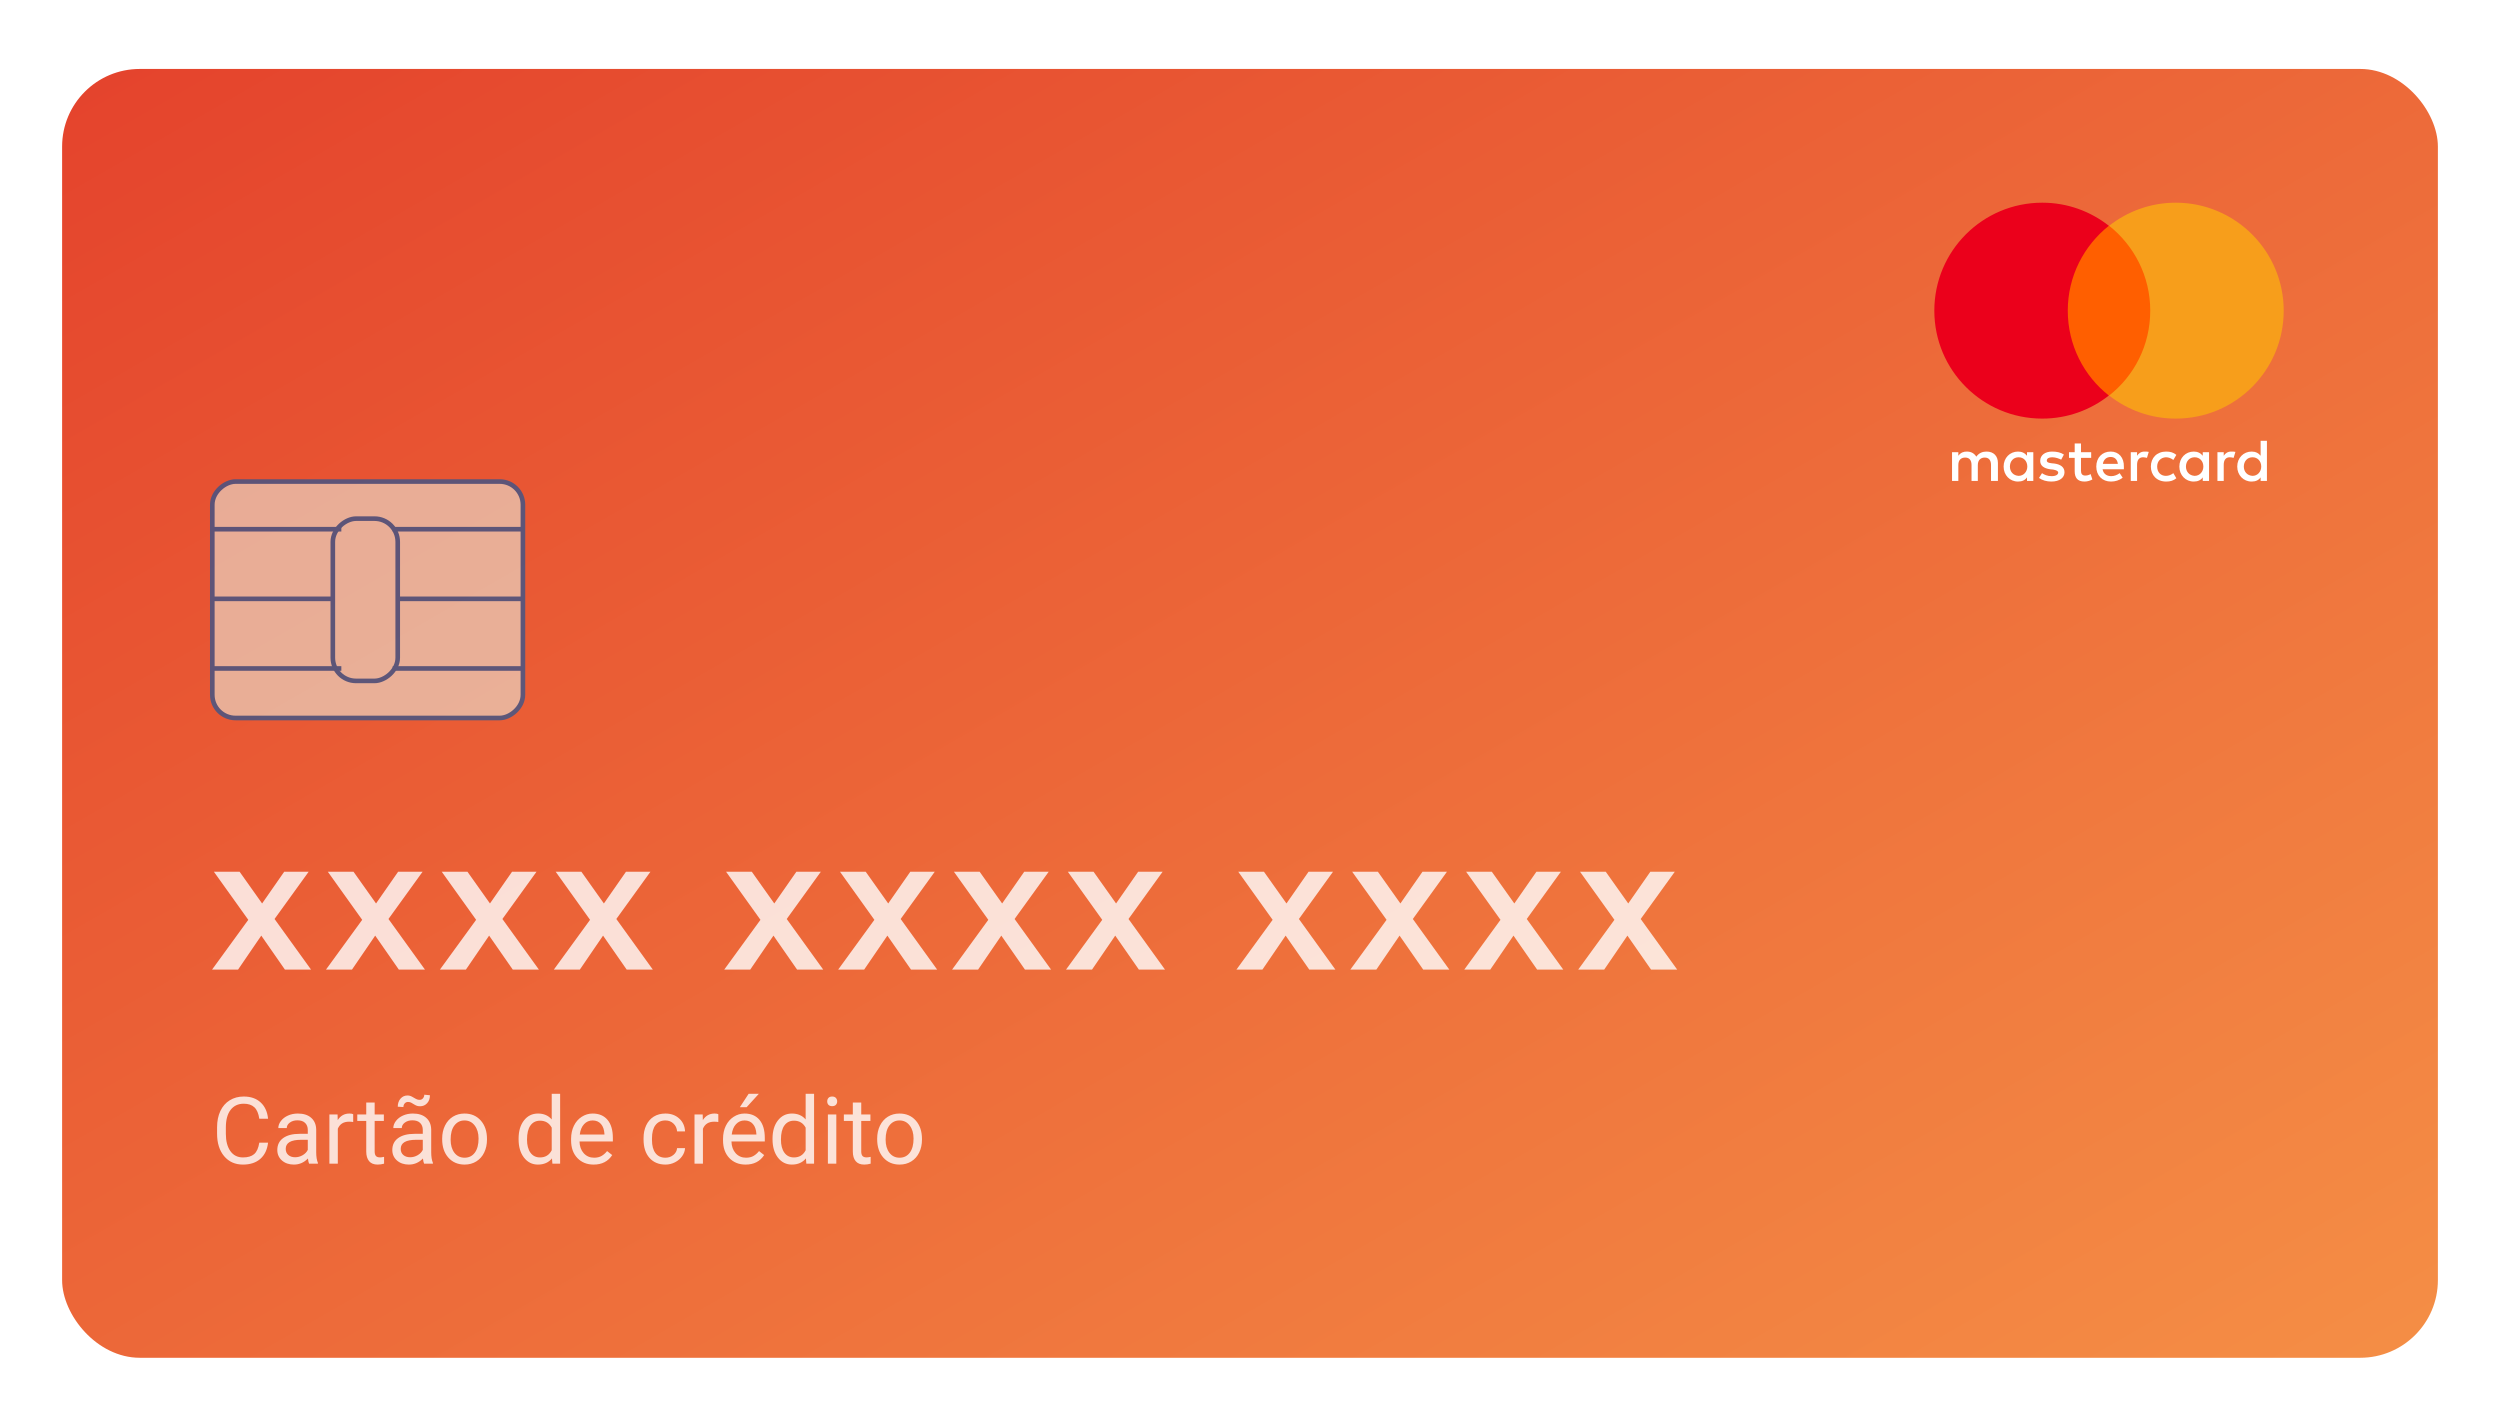 <svg width="322" height="183" viewBox="0 0 322 183" fill="none" xmlns="http://www.w3.org/2000/svg">
<g filter="url(#filter0_d)">
<rect x="8" y="8.881" width="306" height="166" rx="10" fill="url(#paint0_linear)"/>
<g opacity="0.6">
<rect x="67.352" y="62.024" width="30.453" height="40.007" rx="2.986" transform="rotate(90 67.352 62.024)" fill="#E9E8D9" stroke="#0054A6" stroke-width="0.597"/>
<rect x="51.227" y="66.801" width="20.899" height="8.36" rx="2.986" transform="rotate(90 51.227 66.801)" stroke="#0054A6" stroke-width="0.597"/>
<path d="M27.262 68.162H43.965" stroke="#0054A6" stroke-width="0.597"/>
<path d="M50.582 68.162H67.285" stroke="#0054A6" stroke-width="0.597"/>
<path d="M27.262 77.131H43.044" stroke="#0054A6" stroke-width="0.597"/>
<path d="M51.477 77.131H67.259" stroke="#0054A6" stroke-width="0.597"/>
<path d="M27.262 86.1H43.965" stroke="#0054A6" stroke-width="0.597"/>
<path d="M50.582 86.1H67.285" stroke="#0054A6" stroke-width="0.597"/>
</g>
<path opacity="0.8" d="M34.527 147.174C34.422 148.076 34.088 148.773 33.525 149.266C32.967 149.754 32.223 149.998 31.293 149.998C30.285 149.998 29.477 149.637 28.867 148.914C28.262 148.191 27.959 147.225 27.959 146.014V145.193C27.959 144.4 28.1 143.703 28.381 143.102C28.666 142.5 29.068 142.039 29.588 141.719C30.107 141.395 30.709 141.232 31.393 141.232C32.299 141.232 33.025 141.486 33.572 141.994C34.119 142.498 34.438 143.197 34.527 144.092H33.397C33.299 143.412 33.086 142.92 32.758 142.615C32.434 142.311 31.979 142.158 31.393 142.158C30.674 142.158 30.109 142.424 29.699 142.955C29.293 143.486 29.09 144.242 29.09 145.223V146.049C29.09 146.975 29.283 147.711 29.67 148.258C30.057 148.805 30.598 149.078 31.293 149.078C31.918 149.078 32.397 148.938 32.728 148.656C33.065 148.371 33.287 147.877 33.397 147.174H34.527ZM39.812 149.881C39.75 149.756 39.699 149.533 39.66 149.213C39.156 149.736 38.555 149.998 37.855 149.998C37.23 149.998 36.717 149.822 36.315 149.471C35.916 149.115 35.717 148.666 35.717 148.123C35.717 147.463 35.967 146.951 36.467 146.588C36.971 146.221 37.678 146.037 38.588 146.037H39.643V145.539C39.643 145.16 39.529 144.859 39.303 144.637C39.076 144.41 38.742 144.297 38.301 144.297C37.914 144.297 37.59 144.395 37.328 144.59C37.066 144.785 36.935 145.021 36.935 145.299H35.846C35.846 144.982 35.957 144.678 36.18 144.385C36.406 144.088 36.711 143.854 37.094 143.682C37.48 143.51 37.904 143.424 38.365 143.424C39.096 143.424 39.668 143.607 40.082 143.975C40.496 144.338 40.711 144.84 40.727 145.48V148.398C40.727 148.98 40.801 149.443 40.949 149.787V149.881H39.812ZM38.014 149.055C38.353 149.055 38.676 148.967 38.98 148.791C39.285 148.615 39.506 148.387 39.643 148.105V146.805H38.793C37.465 146.805 36.801 147.193 36.801 147.971C36.801 148.311 36.914 148.576 37.141 148.768C37.367 148.959 37.658 149.055 38.014 149.055ZM45.49 144.514C45.326 144.486 45.148 144.473 44.957 144.473C44.246 144.473 43.764 144.775 43.51 145.381V149.881H42.426V143.541H43.48L43.498 144.273C43.853 143.707 44.357 143.424 45.01 143.424C45.221 143.424 45.381 143.451 45.49 143.506V144.514ZM48.256 142.006V143.541H49.44V144.379H48.256V148.311C48.256 148.564 48.309 148.756 48.414 148.885C48.52 149.01 48.699 149.072 48.953 149.072C49.078 149.072 49.25 149.049 49.469 149.002V149.881C49.184 149.959 48.906 149.998 48.637 149.998C48.152 149.998 47.787 149.852 47.541 149.559C47.295 149.266 47.172 148.85 47.172 148.311V144.379H46.018V143.541H47.172V142.006H48.256ZM54.625 149.881C54.562 149.756 54.512 149.533 54.473 149.213C53.969 149.736 53.367 149.998 52.668 149.998C52.043 149.998 51.529 149.822 51.127 149.471C50.728 149.115 50.529 148.666 50.529 148.123C50.529 147.463 50.779 146.951 51.279 146.588C51.783 146.221 52.49 146.037 53.4 146.037H54.455V145.539C54.455 145.16 54.342 144.859 54.115 144.637C53.889 144.41 53.555 144.297 53.113 144.297C52.727 144.297 52.402 144.395 52.141 144.59C51.879 144.785 51.748 145.021 51.748 145.299H50.658C50.658 144.982 50.77 144.678 50.992 144.385C51.219 144.088 51.523 143.854 51.906 143.682C52.293 143.51 52.717 143.424 53.178 143.424C53.908 143.424 54.48 143.607 54.895 143.975C55.309 144.338 55.523 144.84 55.539 145.48V148.398C55.539 148.98 55.613 149.443 55.762 149.787V149.881H54.625ZM52.826 149.055C53.166 149.055 53.488 148.967 53.793 148.791C54.098 148.615 54.318 148.387 54.455 148.105V146.805H53.605C52.277 146.805 51.613 147.193 51.613 147.971C51.613 148.311 51.727 148.576 51.953 148.768C52.18 148.959 52.471 149.055 52.826 149.055ZM55.375 141.068C55.375 141.49 55.254 141.832 55.012 142.094C54.773 142.355 54.475 142.486 54.115 142.486C53.955 142.486 53.816 142.467 53.699 142.428C53.582 142.389 53.428 142.309 53.236 142.188C53.049 142.066 52.912 141.994 52.826 141.971C52.744 141.943 52.648 141.93 52.539 141.93C52.379 141.93 52.242 141.992 52.129 142.117C52.016 142.238 51.959 142.395 51.959 142.586L51.232 142.545C51.232 142.127 51.35 141.781 51.584 141.508C51.822 141.234 52.123 141.098 52.486 141.098C52.623 141.098 52.746 141.117 52.855 141.156C52.965 141.195 53.113 141.271 53.301 141.385C53.488 141.498 53.631 141.572 53.728 141.607C53.83 141.643 53.941 141.66 54.062 141.66C54.23 141.66 54.369 141.594 54.478 141.461C54.592 141.328 54.648 141.174 54.648 140.998L55.375 141.068ZM56.951 146.652C56.951 146.031 57.072 145.473 57.315 144.977C57.56 144.48 57.9 144.098 58.334 143.828C58.772 143.559 59.27 143.424 59.828 143.424C60.691 143.424 61.389 143.723 61.92 144.32C62.455 144.918 62.723 145.713 62.723 146.705V146.781C62.723 147.398 62.603 147.953 62.365 148.445C62.131 148.934 61.793 149.314 61.352 149.588C60.914 149.861 60.41 149.998 59.84 149.998C58.98 149.998 58.283 149.699 57.748 149.102C57.217 148.504 56.951 147.713 56.951 146.729V146.652ZM58.041 146.781C58.041 147.484 58.203 148.049 58.527 148.475C58.855 148.9 59.293 149.113 59.84 149.113C60.391 149.113 60.828 148.898 61.152 148.469C61.477 148.035 61.639 147.43 61.639 146.652C61.639 145.957 61.473 145.395 61.141 144.965C60.812 144.531 60.375 144.314 59.828 144.314C59.293 144.314 58.861 144.527 58.533 144.953C58.205 145.379 58.041 145.988 58.041 146.781ZM66.795 146.658C66.795 145.686 67.025 144.904 67.486 144.314C67.947 143.721 68.551 143.424 69.297 143.424C70.039 143.424 70.627 143.678 71.061 144.186V140.881H72.144V149.881H71.148L71.096 149.201C70.662 149.732 70.059 149.998 69.285 149.998C68.551 149.998 67.951 149.697 67.486 149.096C67.025 148.494 66.795 147.709 66.795 146.74V146.658ZM67.879 146.781C67.879 147.5 68.027 148.062 68.324 148.469C68.621 148.875 69.031 149.078 69.555 149.078C70.242 149.078 70.744 148.77 71.061 148.152V145.24C70.736 144.643 70.238 144.344 69.566 144.344C69.035 144.344 68.621 144.549 68.324 144.959C68.027 145.369 67.879 145.977 67.879 146.781ZM76.463 149.998C75.603 149.998 74.904 149.717 74.365 149.154C73.826 148.588 73.557 147.832 73.557 146.887V146.688C73.557 146.059 73.676 145.498 73.914 145.006C74.156 144.51 74.492 144.123 74.922 143.846C75.356 143.564 75.824 143.424 76.328 143.424C77.152 143.424 77.793 143.695 78.25 144.238C78.707 144.781 78.936 145.559 78.936 146.57V147.021H74.641C74.656 147.646 74.838 148.152 75.186 148.539C75.537 148.922 75.982 149.113 76.522 149.113C76.904 149.113 77.228 149.035 77.494 148.879C77.76 148.723 77.992 148.516 78.191 148.258L78.853 148.773C78.322 149.59 77.525 149.998 76.463 149.998ZM76.328 144.314C75.891 144.314 75.523 144.475 75.227 144.795C74.93 145.111 74.746 145.557 74.676 146.131H77.852V146.049C77.82 145.498 77.672 145.072 77.406 144.771C77.141 144.467 76.781 144.314 76.328 144.314ZM85.715 149.113C86.102 149.113 86.439 148.996 86.728 148.762C87.018 148.527 87.178 148.234 87.209 147.883H88.234C88.215 148.246 88.09 148.592 87.859 148.92C87.629 149.248 87.32 149.51 86.934 149.705C86.551 149.9 86.144 149.998 85.715 149.998C84.852 149.998 84.164 149.711 83.652 149.137C83.144 148.559 82.891 147.77 82.891 146.77V146.588C82.891 145.971 83.004 145.422 83.231 144.941C83.457 144.461 83.781 144.088 84.203 143.822C84.629 143.557 85.131 143.424 85.709 143.424C86.42 143.424 87.01 143.637 87.478 144.062C87.951 144.488 88.203 145.041 88.234 145.721H87.209C87.178 145.311 87.022 144.975 86.74 144.713C86.463 144.447 86.119 144.314 85.709 144.314C85.158 144.314 84.731 144.514 84.426 144.912C84.125 145.307 83.975 145.879 83.975 146.629V146.834C83.975 147.564 84.125 148.127 84.426 148.521C84.727 148.916 85.156 149.113 85.715 149.113ZM92.518 144.514C92.353 144.486 92.176 144.473 91.984 144.473C91.273 144.473 90.791 144.775 90.537 145.381V149.881H89.453V143.541H90.508L90.525 144.273C90.881 143.707 91.385 143.424 92.037 143.424C92.248 143.424 92.408 143.451 92.518 143.506V144.514ZM96.033 149.998C95.174 149.998 94.475 149.717 93.936 149.154C93.397 148.588 93.127 147.832 93.127 146.887V146.688C93.127 146.059 93.246 145.498 93.484 145.006C93.727 144.51 94.062 144.123 94.492 143.846C94.926 143.564 95.394 143.424 95.898 143.424C96.723 143.424 97.363 143.695 97.82 144.238C98.277 144.781 98.506 145.559 98.506 146.57V147.021H94.211C94.227 147.646 94.408 148.152 94.756 148.539C95.107 148.922 95.553 149.113 96.092 149.113C96.475 149.113 96.799 149.035 97.064 148.879C97.33 148.723 97.562 148.516 97.762 148.258L98.424 148.773C97.893 149.59 97.096 149.998 96.033 149.998ZM95.898 144.314C95.461 144.314 95.094 144.475 94.797 144.795C94.5 145.111 94.316 145.557 94.246 146.131H97.422V146.049C97.391 145.498 97.242 145.072 96.977 144.771C96.711 144.467 96.352 144.314 95.898 144.314ZM96.426 140.881H97.738L96.168 142.604H95.295L96.426 140.881ZM99.502 146.658C99.502 145.686 99.732 144.904 100.193 144.314C100.654 143.721 101.258 143.424 102.004 143.424C102.746 143.424 103.334 143.678 103.768 144.186V140.881H104.852V149.881H103.855L103.803 149.201C103.369 149.732 102.766 149.998 101.992 149.998C101.258 149.998 100.658 149.697 100.193 149.096C99.732 148.494 99.502 147.709 99.502 146.74V146.658ZM100.586 146.781C100.586 147.5 100.734 148.062 101.031 148.469C101.328 148.875 101.738 149.078 102.262 149.078C102.949 149.078 103.451 148.77 103.768 148.152V145.24C103.443 144.643 102.945 144.344 102.273 144.344C101.742 144.344 101.328 144.549 101.031 144.959C100.734 145.369 100.586 145.977 100.586 146.781ZM107.717 149.881H106.633V143.541H107.717V149.881ZM106.545 141.859C106.545 141.684 106.598 141.535 106.703 141.414C106.812 141.293 106.973 141.232 107.184 141.232C107.395 141.232 107.555 141.293 107.664 141.414C107.773 141.535 107.828 141.684 107.828 141.859C107.828 142.035 107.773 142.182 107.664 142.299C107.555 142.416 107.395 142.475 107.184 142.475C106.973 142.475 106.812 142.416 106.703 142.299C106.598 142.182 106.545 142.035 106.545 141.859ZM110.928 142.006V143.541H112.111V144.379H110.928V148.311C110.928 148.564 110.98 148.756 111.086 148.885C111.191 149.01 111.371 149.072 111.625 149.072C111.75 149.072 111.922 149.049 112.141 149.002V149.881C111.855 149.959 111.578 149.998 111.309 149.998C110.824 149.998 110.459 149.852 110.213 149.559C109.967 149.266 109.844 148.85 109.844 148.311V144.379H108.689V143.541H109.844V142.006H110.928ZM112.979 146.652C112.979 146.031 113.1 145.473 113.342 144.977C113.588 144.48 113.928 144.098 114.361 143.828C114.799 143.559 115.297 143.424 115.855 143.424C116.719 143.424 117.416 143.723 117.947 144.32C118.482 144.918 118.75 145.713 118.75 146.705V146.781C118.75 147.398 118.631 147.953 118.393 148.445C118.158 148.934 117.82 149.314 117.379 149.588C116.941 149.861 116.438 149.998 115.867 149.998C115.008 149.998 114.311 149.699 113.775 149.102C113.244 148.504 112.979 147.713 112.979 146.729V146.652ZM114.068 146.781C114.068 147.484 114.23 148.049 114.555 148.475C114.883 148.9 115.32 149.113 115.867 149.113C116.418 149.113 116.855 148.898 117.18 148.469C117.504 148.035 117.666 147.43 117.666 146.652C117.666 145.957 117.5 145.395 117.168 144.965C116.84 144.531 116.402 144.314 115.855 144.314C115.32 144.314 114.889 144.527 114.561 144.953C114.232 145.379 114.068 145.988 114.068 146.781Z" fill="white"/>
<path opacity="0.8" d="M36.694 124.881L33.652 120.507L30.664 124.881H27.316L31.978 118.473L27.55 112.281H30.862L33.76 116.367L36.604 112.281H39.754L35.362 118.365L40.06 124.881H36.694ZM51.367 124.881L48.325 120.507L45.337 124.881H41.989L46.651 118.473L42.224 112.281H45.535L48.434 116.367L51.278 112.281H54.428L50.035 118.365L54.733 124.881H51.367ZM66.041 124.881L62.999 120.507L60.011 124.881H56.663L61.325 118.473L56.897 112.281H60.209L63.107 116.367L65.951 112.281H69.101L64.709 118.365L69.407 124.881H66.041ZM80.715 124.881L77.673 120.507L74.685 124.881H71.337L75.999 118.473L71.571 112.281H74.883L77.781 116.367L80.625 112.281H83.775L79.383 118.365L84.081 124.881H80.715ZM102.662 124.881L99.621 120.507L96.632 124.881H93.284L97.947 118.473L93.519 112.281H96.831L99.728 116.367L102.572 112.281H105.722L101.33 118.365L106.028 124.881H102.662ZM117.336 124.881L114.294 120.507L111.306 124.881H107.958L112.62 118.473L108.192 112.281H111.504L114.402 116.367L117.246 112.281H120.396L116.004 118.365L120.702 124.881H117.336ZM132.01 124.881L128.968 120.507L125.98 124.881H122.632L127.294 118.473L122.866 112.281H126.178L129.076 116.367L131.92 112.281H135.07L130.678 118.365L135.376 124.881H132.01ZM146.684 124.881L143.642 120.507L140.654 124.881H137.306L141.968 118.473L137.54 112.281H140.852L143.75 116.367L146.594 112.281H149.744L145.352 118.365L150.05 124.881H146.684ZM168.631 124.881L165.589 120.507L162.601 124.881H159.253L163.915 118.473L159.487 112.281H162.799L165.697 116.367L168.541 112.281H171.691L167.299 118.365L171.997 124.881H168.631ZM183.305 124.881L180.263 120.507L177.275 124.881H173.927L178.589 118.473L174.161 112.281H177.473L180.371 116.367L183.215 112.281H186.365L181.973 118.365L186.671 124.881H183.305ZM197.979 124.881L194.937 120.507L191.949 124.881H188.601L193.263 118.473L188.835 112.281H192.147L195.045 116.367L197.889 112.281H201.039L196.647 118.365L201.345 124.881H197.979ZM212.653 124.881L209.611 120.507L206.623 124.881H203.275L207.937 118.473L203.509 112.281H206.821L209.719 116.367L212.563 112.281H215.713L211.321 118.365L216.019 124.881H212.653Z" fill="white"/>
<path d="M265.559 29.081H277.726V50.943H265.559V29.081Z" fill="#FF5F00"/>
<path d="M257.332 61.947V59.63C257.332 58.741 256.791 58.162 255.864 58.162C255.4 58.162 254.898 58.316 254.551 58.819C254.28 58.394 253.894 58.162 253.315 58.162C252.928 58.162 252.542 58.278 252.233 58.703V58.239H251.422V61.947H252.233V59.9C252.233 59.244 252.581 58.934 253.122 58.934C253.662 58.934 253.933 59.282 253.933 59.9V61.947H254.744V59.9C254.744 59.244 255.13 58.934 255.632 58.934C256.173 58.934 256.443 59.282 256.443 59.9V61.947H257.332ZM269.344 58.239H268.031V57.119H267.22V58.239H266.486V58.973H267.22V60.673C267.22 61.523 267.568 62.025 268.495 62.025C268.842 62.025 269.228 61.909 269.499 61.754L269.267 61.059C269.035 61.214 268.765 61.252 268.572 61.252C268.186 61.252 268.031 61.02 268.031 60.634V58.973H269.344V58.239ZM276.22 58.162C275.757 58.162 275.448 58.394 275.254 58.703V58.239H274.443V61.947H275.254V59.862C275.254 59.244 275.525 58.896 276.027 58.896C276.181 58.896 276.375 58.935 276.529 58.973L276.761 58.201C276.606 58.162 276.374 58.162 276.22 58.162V58.162ZM265.83 58.548C265.443 58.278 264.902 58.162 264.323 58.162C263.396 58.162 262.778 58.626 262.778 59.359C262.778 59.977 263.242 60.325 264.053 60.441L264.439 60.48C264.864 60.557 265.096 60.673 265.096 60.866C265.096 61.136 264.787 61.329 264.246 61.329C263.705 61.329 263.28 61.136 263.01 60.943L262.623 61.561C263.048 61.87 263.628 62.025 264.207 62.025C265.289 62.025 265.907 61.523 265.907 60.827C265.907 60.171 265.405 59.823 264.632 59.707L264.246 59.668C263.898 59.63 263.628 59.553 263.628 59.321C263.628 59.05 263.898 58.896 264.323 58.896C264.787 58.896 265.25 59.089 265.482 59.205L265.83 58.548ZM287.383 58.162C286.919 58.162 286.61 58.394 286.417 58.703V58.239H285.606V61.947H286.417V59.862C286.417 59.244 286.688 58.896 287.19 58.896C287.344 58.896 287.538 58.935 287.692 58.973L287.924 58.201C287.769 58.162 287.538 58.162 287.383 58.162ZM277.031 60.093C277.031 61.214 277.804 62.025 279.001 62.025C279.542 62.025 279.928 61.909 280.314 61.6L279.928 60.943C279.619 61.175 279.31 61.291 278.962 61.291C278.306 61.291 277.842 60.827 277.842 60.093C277.842 59.398 278.306 58.934 278.962 58.896C279.31 58.896 279.619 59.012 279.928 59.244L280.314 58.587C279.928 58.278 279.542 58.162 279.001 58.162C277.804 58.162 277.031 58.973 277.031 60.093ZM284.525 60.093V58.239H283.714V58.703C283.443 58.355 283.057 58.162 282.555 58.162C281.512 58.162 280.701 58.973 280.701 60.093C280.701 61.214 281.512 62.025 282.555 62.025C283.095 62.025 283.482 61.832 283.714 61.484V61.947H284.525V60.093ZM281.55 60.093C281.55 59.437 281.975 58.896 282.67 58.896C283.327 58.896 283.791 59.398 283.791 60.093C283.791 60.75 283.327 61.291 282.67 61.291C281.975 61.252 281.55 60.75 281.55 60.093ZM271.855 58.162C270.774 58.162 270.001 58.934 270.001 60.093C270.001 61.252 270.774 62.025 271.894 62.025C272.435 62.025 272.975 61.87 273.4 61.523L273.014 60.943C272.705 61.175 272.319 61.329 271.933 61.329C271.43 61.329 270.928 61.098 270.812 60.441H273.555V60.132C273.594 58.934 272.898 58.162 271.855 58.162H271.855ZM271.855 58.857C272.357 58.857 272.705 59.166 272.782 59.746H270.851C270.928 59.244 271.276 58.857 271.855 58.857ZM291.98 60.093V56.772H291.168V58.703C290.898 58.355 290.512 58.162 290.01 58.162C288.967 58.162 288.156 58.973 288.156 60.093C288.156 61.214 288.967 62.025 290.01 62.025C290.55 62.025 290.937 61.832 291.168 61.484V61.947H291.98V60.093ZM289.005 60.093C289.005 59.437 289.43 58.896 290.126 58.896C290.782 58.896 291.246 59.398 291.246 60.093C291.246 60.75 290.782 61.291 290.126 61.291C289.43 61.252 289.005 60.75 289.005 60.093ZM261.89 60.093V58.239H261.078V58.703C260.808 58.355 260.422 58.162 259.92 58.162C258.877 58.162 258.066 58.973 258.066 60.093C258.066 61.214 258.877 62.025 259.92 62.025C260.46 62.025 260.847 61.832 261.078 61.484V61.947H261.89V60.093ZM258.877 60.093C258.877 59.437 259.302 58.896 259.997 58.896C260.653 58.896 261.117 59.398 261.117 60.093C261.117 60.75 260.653 61.291 259.997 61.291C259.302 61.252 258.877 60.75 258.877 60.093Z" fill="white"/>
<path d="M266.329 40.012C266.329 35.57 268.415 31.63 271.621 29.081C269.265 27.227 266.291 26.106 263.046 26.106C255.359 26.106 249.141 32.325 249.141 40.012C249.141 47.699 255.359 53.917 263.046 53.917C266.291 53.917 269.265 52.797 271.621 50.943C268.415 48.432 266.329 44.454 266.329 40.012Z" fill="#EB001B"/>
<path d="M294.141 40.012C294.141 47.699 287.922 53.917 280.235 53.917C276.991 53.917 274.016 52.797 271.66 50.943C274.905 48.394 276.952 44.454 276.952 40.012C276.952 35.57 274.866 31.63 271.66 29.081C274.016 27.227 276.991 26.106 280.235 26.106C287.922 26.106 294.141 32.364 294.141 40.012H294.141Z" fill="#F79E1B"/>
</g>
<defs>
<filter id="filter0_d" x="0" y="0.881" width="322" height="182" filterUnits="userSpaceOnUse" color-interpolation-filters="sRGB">
<feFlood flood-opacity="0" result="BackgroundImageFix"/>
<feColorMatrix in="SourceAlpha" type="matrix" values="0 0 0 0 0 0 0 0 0 0 0 0 0 0 0 0 0 0 127 0" result="hardAlpha"/>
<feOffset/>
<feGaussianBlur stdDeviation="4"/>
<feColorMatrix type="matrix" values="0 0 0 0 0 0 0 0 0 0 0 0 0 0 0 0 0 0 0.1 0"/>
<feBlend mode="normal" in2="BackgroundImageFix" result="effect1_dropShadow"/>
<feBlend mode="normal" in="SourceGraphic" in2="effect1_dropShadow" result="shape"/>
</filter>
<linearGradient id="paint0_linear" x1="0.899" y1="8.881" x2="154.001" y2="275.081" gradientUnits="userSpaceOnUse">
<stop offset="0" stop-color="#E4422C"/>
<stop offset="1" stop-color="#F59046"/>
</linearGradient>
</defs>
</svg>
